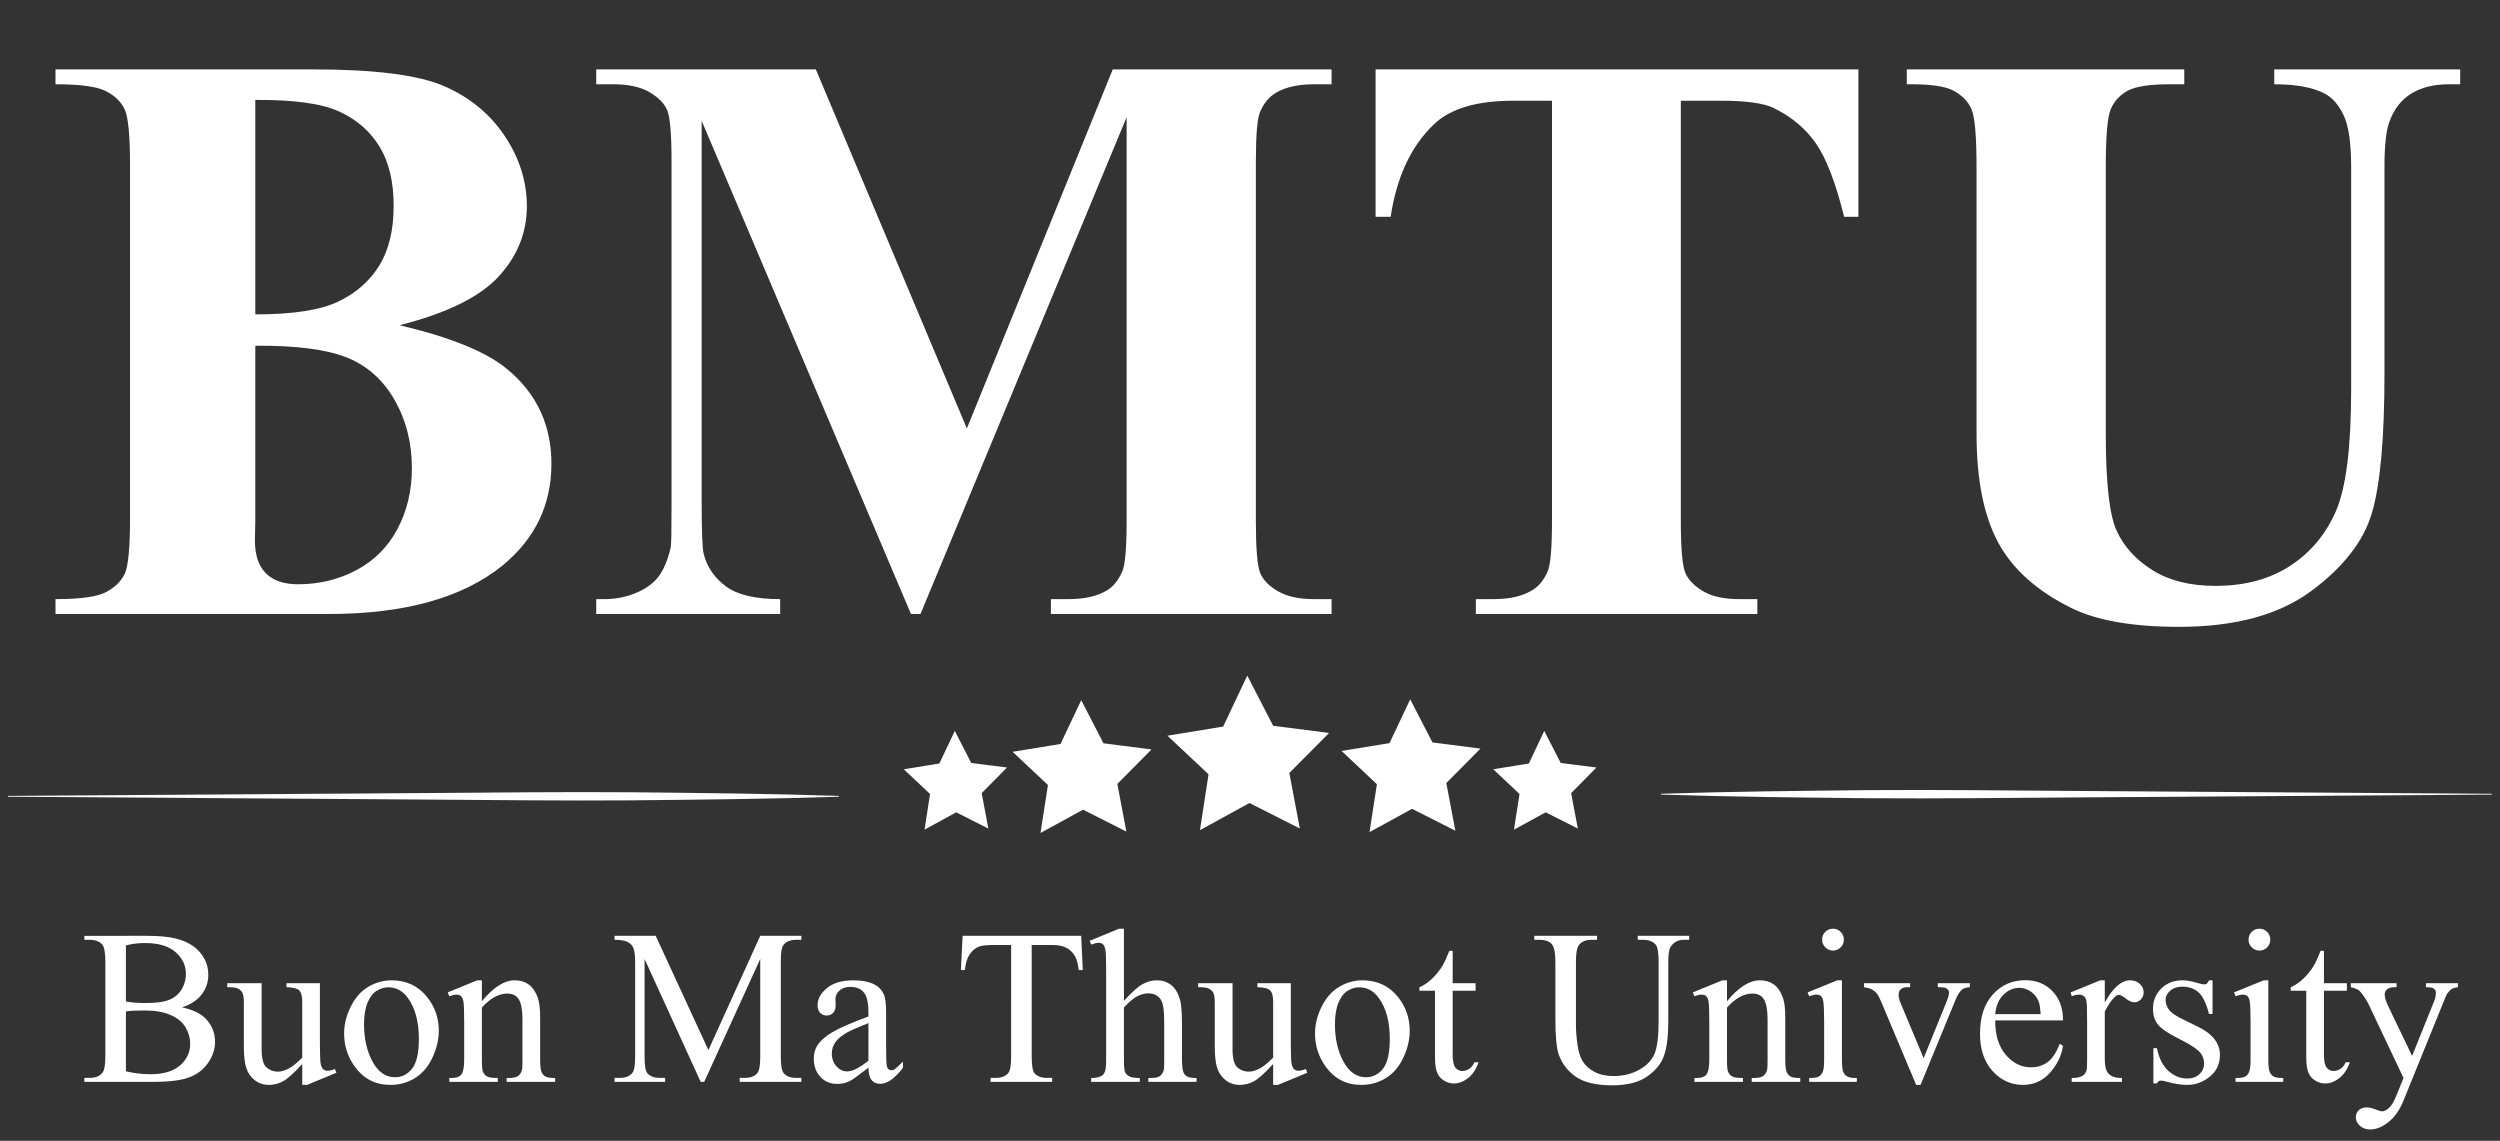 <?xml version="1.0" encoding="utf-8"?>
<!-- Generator: Adobe Illustrator 16.0.0, SVG Export Plug-In . SVG Version: 6.00 Build 0)  -->
<!DOCTYPE svg PUBLIC "-//W3C//DTD SVG 1.1//EN" "http://www.w3.org/Graphics/SVG/1.1/DTD/svg11.dtd">
<svg version="1.1" id="Layer_1" xmlns="http://www.w3.org/2000/svg" xmlns:xlink="http://www.w3.org/1999/xlink" x="0px" y="0px"
	 width="618px" height="282px" viewBox="0 0 618 282" enable-background="new 0 0 618 282" xml:space="preserve">
<rect x="0" y="0" width="618" height="282" fill="#333333" stroke="none"/>
<g>
	<path fill="#FFFFFF" d="M98.781,80.397c12.608,2.978,21.461,6.586,26.557,10.821c7.316,6.023,10.975,13.834,10.975,23.43
		c0,10.126-4.018,18.5-12.053,25.118c-9.865,8.009-24.205,12.013-43.02,12.013H13.722v-3.674c6.14,0,10.305-0.578,12.494-1.737
		c2.188-1.157,3.724-2.663,4.606-4.517c0.882-1.852,1.323-6.419,1.323-13.701V40.784c0-7.28-0.441-11.864-1.323-13.75
		c-0.882-1.886-2.435-3.391-4.655-4.517c-2.222-1.125-6.37-1.688-12.445-1.688v-3.673h63.696c15.221,0,26.001,1.375,32.338,4.12
		c6.336,2.748,11.333,6.851,14.993,12.311c3.658,5.46,5.488,11.268,5.488,17.423c0,6.487-2.32,12.261-6.958,17.325
		C118.64,73.397,110.474,77.418,98.781,80.397z M63.111,85.46v43.187l-0.098,4.964c0,3.574,0.897,6.272,2.695,8.091
		c1.796,1.821,4.459,2.73,7.987,2.73c5.226,0,10.044-1.175,14.454-3.524c4.41-2.349,7.791-5.758,10.143-10.226
		c2.352-4.467,3.528-9.447,3.528-14.941c0-6.288-1.438-11.929-4.312-16.927c-2.875-4.997-6.828-8.489-11.857-10.474
		C80.618,86.354,73.106,85.395,63.111,85.46z M63.111,77.716c9.276,0,16.12-1.058,20.53-3.177c4.41-2.117,7.791-5.096,10.143-8.935
		c2.352-3.838,3.528-8.737,3.528-14.693c0-5.957-1.161-10.837-3.479-14.644c-2.32-3.805-5.635-6.701-9.946-8.687
		c-4.312-1.985-11.237-2.944-20.775-2.879V77.716z"/>
	<path fill="#FFFFFF" d="M239.011,105.912l36.062-88.756h54.093v3.673h-4.312c-3.92,0-7.056,0.695-9.408,2.085
		c-1.634,0.928-2.939,2.482-3.92,4.666c-0.719,1.589-1.077,5.726-1.077,12.41v88.756c0,6.885,0.358,11.187,1.077,12.907
		c0.719,1.722,2.188,3.226,4.41,4.517c2.22,1.291,5.193,1.936,8.918,1.936h4.312v3.674h-69.38v-3.674h4.312
		c3.919,0,7.055-0.694,9.407-2.084c1.632-0.927,2.94-2.515,3.92-4.766c0.718-1.588,1.078-5.758,1.078-12.509V28.97l-50.957,122.81
		h-2.352L173.453,29.863v94.813c0,6.619,0.162,10.69,0.49,12.211c0.848,3.311,2.695,6.006,5.537,8.091s7.301,3.127,13.376,3.127
		v3.674h-45.47v-3.674h1.372c2.94,0.067,5.684-0.412,8.231-1.439c2.548-1.025,4.474-2.397,5.782-4.119
		c1.306-1.721,2.318-4.136,3.038-7.248c0.13-0.728,0.196-4.103,0.196-10.126V39.99c0-6.816-0.36-11.07-1.078-12.757
		c-0.719-1.688-2.189-3.177-4.41-4.468c-2.222-1.291-5.193-1.936-8.917-1.936h-4.214v-3.673h54.289L239.011,105.912z"/>
	<path fill="#FFFFFF" d="M459.401,17.155v36.436h-3.528c-2.092-8.405-4.41-14.445-6.958-18.119s-6.043-6.602-10.485-8.787
		c-2.483-1.191-6.827-1.787-13.033-1.787h-9.897v103.847c0,6.885,0.375,11.187,1.127,12.907c0.751,1.722,2.221,3.226,4.41,4.517
		c2.188,1.291,5.177,1.936,8.967,1.936h4.409v3.674h-69.576v-3.674h4.41c3.854,0,6.957-0.694,9.31-2.084
		c1.698-0.927,3.038-2.515,4.018-4.766c0.718-1.588,1.078-5.758,1.078-12.509V24.899h-9.604c-8.951,0-15.451,1.92-19.501,5.758
		c-5.684,5.361-9.277,13.006-10.779,22.934h-3.724V17.155H459.401z"/>
	<path fill="#FFFFFF" d="M471.356,17.155h68.596v3.673h-3.43c-5.161,0-8.706,0.546-10.633,1.638
		c-1.928,1.092-3.299,2.598-4.115,4.517c-0.817,1.92-1.225,6.719-1.225,14.396v65.922c0,12.047,0.896,20.022,2.694,23.927
		c1.796,3.906,4.753,7.148,8.868,9.729c4.116,2.582,9.31,3.873,15.581,3.873c7.187,0,13.311-1.639,18.374-4.915
		c5.063-3.276,8.853-7.794,11.368-13.552c2.514-5.758,3.772-15.786,3.772-30.082V41.38c0-6.022-0.622-10.325-1.862-12.907
		c-1.241-2.581-2.81-4.368-4.703-5.361c-2.94-1.522-7.09-2.284-12.445-2.284v-3.673h45.959v3.673h-2.744
		c-3.724,0-6.827,0.762-9.309,2.284c-2.484,1.523-4.28,3.807-5.39,6.85c-0.851,2.119-1.274,5.924-1.274,11.417v51.129
		c0,15.82-1.029,27.237-3.087,34.252c-2.058,7.016-7.072,13.469-15.042,19.359c-7.972,5.891-18.849,8.836-32.632,8.836
		c-11.499,0-20.383-1.556-26.655-4.666c-8.559-4.235-14.601-9.663-18.129-16.282c-3.527-6.618-5.291-15.521-5.291-26.707V41.38
		c0-7.744-0.426-12.559-1.274-14.445c-0.85-1.887-2.319-3.391-4.409-4.518c-2.092-1.125-5.946-1.653-11.563-1.588V17.155z"/>
</g>
<g>
	<path fill="#FFFFFF" d="M45.002,249.016c2.489,0.532,4.351,1.384,5.587,2.556c1.712,1.633,2.568,3.63,2.568,5.99
		c0,1.793-0.565,3.511-1.695,5.152s-2.679,2.84-4.647,3.594c-1.968,0.755-4.974,1.132-9.016,1.132H20.854v-0.985h1.35
		c1.5,0,2.577-0.479,3.23-1.438c0.406-0.621,0.609-1.943,0.609-3.967v-23.323c0-2.236-0.256-3.647-0.768-4.233
		c-0.688-0.781-1.712-1.172-3.072-1.172h-1.35v-0.984H36.37c2.895,0,5.216,0.213,6.964,0.639c2.648,0.639,4.669,1.771,6.064,3.395
		c1.394,1.624,2.092,3.492,2.092,5.604c0,1.811-0.547,3.431-1.642,4.859S47.138,248.323,45.002,249.016z M31.127,247.577
		c0.653,0.125,1.398,0.218,2.237,0.28c0.838,0.063,1.761,0.093,2.767,0.093c2.577,0,4.515-0.279,5.812-0.839
		c1.297-0.559,2.291-1.415,2.979-2.569c0.688-1.153,1.033-2.413,1.033-3.78c0-2.112-0.856-3.914-2.568-5.405
		c-1.713-1.49-4.21-2.236-7.494-2.236c-1.766,0-3.354,0.196-4.766,0.586V247.577z M31.127,264.83
		c2.047,0.479,4.068,0.719,6.063,0.719c3.195,0,5.631-0.723,7.308-2.17c1.677-1.446,2.516-3.234,2.516-5.364
		c0-1.402-0.38-2.751-1.139-4.047c-0.759-1.296-1.995-2.316-3.707-3.063c-1.712-0.745-3.831-1.118-6.355-1.118
		c-1.095,0-2.03,0.019-2.807,0.054c-0.777,0.035-1.403,0.098-1.88,0.187V264.83z"/>
	<path fill="#FFFFFF" d="M79.081,243.052v14.776c0,2.822,0.066,4.549,0.199,5.179s0.344,1.069,0.636,1.317
		c0.291,0.249,0.631,0.373,1.019,0.373c0.547,0,1.166-0.15,1.854-0.453l0.371,0.933l-7.255,3.008h-1.191v-5.165
		c-2.083,2.272-3.672,3.701-4.767,4.287c-1.095,0.585-2.25,0.878-3.468,0.878c-1.36,0-2.538-0.395-3.535-1.185
		c-0.998-0.789-1.69-1.806-2.079-3.049c-0.389-1.242-0.583-2.999-0.583-5.271v-10.889c0-1.154-0.124-1.953-0.371-2.396
		c-0.248-0.443-0.614-0.785-1.099-1.025c-0.486-0.239-1.364-0.351-2.635-0.333v-0.984h8.5v16.32c0,2.272,0.393,3.764,1.178,4.473
		c0.785,0.711,1.734,1.065,2.847,1.065c0.759,0,1.619-0.239,2.582-0.719c0.962-0.479,2.105-1.394,3.429-2.742v-13.818
		c0-1.385-0.251-2.32-0.755-2.809c-0.503-0.488-1.549-0.75-3.138-0.786v-0.984H79.081z"/>
	<path fill="#FFFFFF" d="M96.795,242.332c3.671,0,6.62,1.402,8.844,4.207c1.889,2.396,2.833,5.147,2.833,8.254
		c0,2.183-0.521,4.393-1.562,6.629c-1.042,2.237-2.476,3.924-4.303,5.06c-1.827,1.135-3.862,1.703-6.103,1.703
		c-3.654,0-6.558-1.464-8.712-4.393c-1.818-2.467-2.727-5.236-2.727-8.307c0-2.236,0.551-4.46,1.655-6.67
		c1.103-2.21,2.555-3.843,4.356-4.898C92.876,242.86,94.783,242.332,96.795,242.332z M95.974,244.063
		c-0.936,0-1.876,0.279-2.82,0.838c-0.945,0.56-1.708,1.54-2.291,2.942s-0.874,3.204-0.874,5.405c0,3.55,0.702,6.611,2.105,9.185
		c1.403,2.574,3.252,3.861,5.547,3.861c1.712,0,3.125-0.71,4.236-2.13c1.112-1.42,1.668-3.861,1.668-7.322
		c0-4.33-0.927-7.738-2.78-10.224C99.513,244.915,97.916,244.063,95.974,244.063z"/>
	<path fill="#FFFFFF" d="M119.117,247.498c2.842-3.443,5.551-5.166,8.129-5.166c1.324,0,2.462,0.333,3.416,0.999
		c0.953,0.665,1.712,1.762,2.277,3.288c0.388,1.064,0.583,2.698,0.583,4.898v10.41c0,1.545,0.124,2.592,0.371,3.143
		c0.194,0.443,0.507,0.79,0.94,1.038c0.432,0.249,1.231,0.373,2.396,0.373v0.958h-11.995v-0.958h0.503c1.129,0,1.92-0.174,2.37-0.52
		c0.45-0.347,0.764-0.856,0.94-1.531c0.07-0.266,0.106-1.101,0.106-2.503v-9.983c0-2.219-0.288-3.83-0.861-4.833
		c-0.574-1.002-1.541-1.504-2.899-1.504c-2.101,0-4.193,1.154-6.275,3.461v12.859c0,1.651,0.097,2.672,0.291,3.063
		c0.247,0.515,0.587,0.892,1.02,1.131c0.433,0.24,1.311,0.36,2.635,0.36v0.958h-11.995v-0.958h0.53c1.235,0,2.069-0.315,2.502-0.945
		s0.649-1.833,0.649-3.608v-9.052c0-2.929-0.066-4.713-0.199-5.352s-0.335-1.074-0.609-1.305c-0.274-0.23-0.64-0.346-1.099-0.346
		c-0.495,0-1.086,0.133-1.774,0.398l-0.397-0.958l7.308-2.982h1.139V247.498z"/>
	<path fill="#FFFFFF" d="M173.213,267.439l-13.875-30.379v24.122c0,2.219,0.238,3.604,0.715,4.153
		c0.653,0.746,1.686,1.118,3.098,1.118h1.271v0.985h-12.498v-0.985h1.271c1.518,0,2.595-0.461,3.23-1.384
		c0.388-0.568,0.583-1.864,0.583-3.888v-23.589c0-1.598-0.177-2.752-0.53-3.462c-0.248-0.515-0.702-0.945-1.364-1.291
		c-0.662-0.346-1.726-0.52-3.19-0.52v-0.984h10.168l13.027,28.248l12.816-28.248h10.168v0.984h-1.245
		c-1.536,0-2.621,0.462-3.257,1.385c-0.389,0.568-0.583,1.864-0.583,3.888v23.589c0,2.219,0.247,3.604,0.741,4.153
		c0.653,0.746,1.686,1.118,3.098,1.118h1.245v0.985h-15.252v-0.985h1.271c1.536,0,2.612-0.461,3.23-1.384
		c0.388-0.568,0.583-1.864,0.583-3.888v-24.122l-13.849,30.379H173.213z"/>
	<path fill="#FFFFFF" d="M214.679,263.925c-2.489,1.936-4.051,3.054-4.687,3.354c-0.953,0.444-1.969,0.666-3.045,0.666
		c-1.677,0-3.059-0.576-4.144-1.73c-1.086-1.153-1.628-2.671-1.628-4.553c0-1.189,0.265-2.219,0.794-3.089
		c0.724-1.207,1.981-2.343,3.773-3.407c1.792-1.065,4.771-2.361,8.937-3.888v-0.958c0-2.432-0.384-4.101-1.152-5.006
		c-0.768-0.905-1.884-1.357-3.349-1.357c-1.112,0-1.995,0.302-2.648,0.905c-0.671,0.604-1.006,1.295-1.006,2.076l0.053,1.544
		c0,0.817-0.208,1.447-0.622,1.891c-0.415,0.444-0.958,0.666-1.628,0.666c-0.653,0-1.188-0.23-1.602-0.692
		c-0.415-0.462-0.622-1.092-0.622-1.891c0-1.526,0.776-2.929,2.33-4.207c1.553-1.277,3.733-1.917,6.54-1.917
		c2.154,0,3.919,0.364,5.296,1.092c1.042,0.551,1.81,1.411,2.304,2.583c0.318,0.764,0.477,2.325,0.477,4.686v8.28
		c0,2.325,0.044,3.75,0.132,4.273s0.234,0.874,0.437,1.052c0.203,0.178,0.437,0.267,0.702,0.267c0.282,0,0.53-0.063,0.742-0.187
		c0.371-0.23,1.085-0.879,2.145-1.944v1.491c-1.977,2.663-3.866,3.994-5.667,3.994c-0.865,0-1.554-0.303-2.065-0.905
		C214.961,266.41,214.697,265.381,214.679,263.925z M214.679,262.194v-9.292c-2.666,1.065-4.387,1.819-5.163,2.264
		c-1.395,0.781-2.392,1.597-2.992,2.449c-0.601,0.852-0.9,1.783-0.9,2.795c0,1.278,0.379,2.339,1.139,3.182
		c0.759,0.844,1.633,1.265,2.622,1.265C210.725,264.856,212.49,263.97,214.679,262.194z"/>
	<path fill="#FFFFFF" d="M267.27,231.337l0.397,8.466h-1.006c-0.194-1.49-0.459-2.556-0.794-3.194
		c-0.547-1.029-1.275-1.788-2.185-2.276s-2.105-0.732-3.588-0.732h-5.058v27.583c0,2.219,0.239,3.604,0.715,4.153
		c0.67,0.746,1.703,1.118,3.098,1.118h1.245v0.985h-15.225v-0.985h1.271c1.518,0,2.595-0.461,3.23-1.384
		c0.388-0.568,0.583-1.864,0.583-3.888V233.6h-4.316c-1.677,0-2.869,0.124-3.575,0.373c-0.918,0.337-1.704,0.984-2.356,1.943
		c-0.653,0.958-1.042,2.254-1.165,3.887h-1.006l0.424-8.466H267.27z"/>
	<path fill="#FFFFFF" d="M277.835,229.579v17.839c1.959-2.165,3.513-3.555,4.661-4.167c1.147-0.612,2.294-0.919,3.442-0.919
		c1.377,0,2.56,0.383,3.548,1.146c0.988,0.764,1.721,1.961,2.198,3.594c0.335,1.137,0.503,3.213,0.503,6.23v8.626
		c0,1.545,0.124,2.601,0.371,3.169c0.176,0.426,0.477,0.764,0.9,1.012c0.424,0.249,1.2,0.373,2.33,0.373v0.958h-11.916v-0.958h0.556
		c1.129,0,1.915-0.174,2.357-0.52c0.441-0.347,0.75-0.856,0.927-1.531c0.053-0.283,0.079-1.118,0.079-2.503v-8.626
		c0-2.662-0.137-4.41-0.41-5.245c-0.274-0.834-0.711-1.46-1.311-1.877s-1.324-0.626-2.171-0.626c-0.865,0-1.766,0.231-2.701,0.692
		c-0.936,0.462-2.057,1.394-3.363,2.796v12.886c0,1.669,0.093,2.707,0.278,3.115c0.185,0.409,0.529,0.75,1.033,1.025
		c0.503,0.275,1.372,0.413,2.608,0.413v0.958h-12.021v-0.958c1.077,0,1.924-0.169,2.542-0.506c0.353-0.178,0.636-0.515,0.847-1.013
		c0.212-0.496,0.318-1.508,0.318-3.035v-22.071c0-2.786-0.066-4.5-0.198-5.139c-0.133-0.639-0.336-1.073-0.609-1.305
		c-0.274-0.23-0.64-0.346-1.099-0.346c-0.371,0-0.971,0.142-1.801,0.426l-0.371-0.932l7.255-2.982H277.835z"/>
	<path fill="#FFFFFF" d="M319.09,243.052v14.776c0,2.822,0.066,4.549,0.199,5.179c0.131,0.63,0.344,1.069,0.635,1.317
		c0.291,0.249,0.631,0.373,1.02,0.373c0.547,0,1.164-0.15,1.854-0.453l0.371,0.933l-7.256,3.008h-1.191v-5.165
		c-2.084,2.272-3.672,3.701-4.766,4.287c-1.096,0.585-2.251,0.878-3.469,0.878c-1.36,0-2.538-0.395-3.535-1.185
		c-0.998-0.789-1.69-1.806-2.079-3.049c-0.389-1.242-0.583-2.999-0.583-5.271v-10.889c0-1.154-0.124-1.953-0.371-2.396
		c-0.248-0.443-0.614-0.785-1.099-1.025c-0.486-0.239-1.364-0.351-2.635-0.333v-0.984h8.5v16.32c0,2.272,0.393,3.764,1.178,4.473
		c0.785,0.711,1.734,1.065,2.847,1.065c0.759,0,1.62-0.239,2.581-0.719c0.963-0.479,2.105-1.394,3.43-2.742v-13.818
		c0-1.385-0.252-2.32-0.754-2.809c-0.504-0.488-1.551-0.75-3.139-0.786v-0.984H319.09z"/>
	<path fill="#FFFFFF" d="M336.804,242.332c3.671,0,6.619,1.402,8.844,4.207c1.889,2.396,2.833,5.147,2.833,8.254
		c0,2.183-0.521,4.393-1.563,6.629c-1.041,2.237-2.476,3.924-4.303,5.06c-1.827,1.135-3.861,1.703-6.104,1.703
		c-3.653,0-6.558-1.464-8.711-4.393c-1.818-2.467-2.728-5.236-2.728-8.307c0-2.236,0.552-4.46,1.655-6.67
		c1.103-2.21,2.555-3.843,4.355-4.898C332.885,242.86,334.791,242.332,336.804,242.332z M335.982,244.063
		c-0.936,0-1.876,0.279-2.82,0.838c-0.944,0.56-1.708,1.54-2.29,2.942c-0.583,1.402-0.874,3.204-0.874,5.405
		c0,3.55,0.702,6.611,2.105,9.185c1.403,2.574,3.252,3.861,5.547,3.861c1.712,0,3.125-0.71,4.237-2.13
		c1.111-1.42,1.668-3.861,1.668-7.322c0-4.33-0.927-7.738-2.78-10.224C339.521,244.915,337.924,244.063,335.982,244.063z"/>
	<path fill="#FFFFFF" d="M359.1,235.037v8.015h5.666v1.863H359.1v15.815c0,1.58,0.225,2.645,0.675,3.194
		c0.45,0.551,1.028,0.825,1.734,0.825c0.583,0,1.147-0.182,1.695-0.546c0.547-0.363,0.97-0.9,1.271-1.61h1.032
		c-0.617,1.74-1.491,3.049-2.621,3.927c-1.13,0.879-2.295,1.318-3.495,1.318c-0.813,0-1.606-0.227-2.383-0.679
		c-0.777-0.453-1.351-1.101-1.722-1.944c-0.37-0.843-0.556-2.143-0.556-3.9v-16.4h-3.84v-0.879c0.971-0.39,1.964-1.052,2.979-1.983
		c1.015-0.932,1.919-2.036,2.714-3.314c0.406-0.675,0.971-1.908,1.694-3.701H359.1z"/>
	<path fill="#FFFFFF" d="M404.854,232.321v-0.984h12.71v0.984h-1.351c-1.412,0-2.498,0.596-3.257,1.784
		c-0.371,0.551-0.557,1.828-0.557,3.834v14.644c0,3.621-0.357,6.43-1.072,8.427s-2.118,3.71-4.21,5.139s-4.938,2.143-8.539,2.143
		c-3.919,0-6.894-0.683-8.924-2.05c-2.03-1.366-3.469-3.203-4.316-5.511c-0.564-1.58-0.847-4.544-0.847-8.893v-14.111
		c0-2.219-0.305-3.674-0.914-4.366c-0.608-0.692-1.593-1.039-2.952-1.039h-1.351v-0.984h15.517v0.984h-1.377
		c-1.482,0-2.542,0.471-3.177,1.411c-0.441,0.64-0.662,1.971-0.662,3.994v15.735c0,1.402,0.128,3.008,0.384,4.818
		s0.719,3.222,1.39,4.233s1.638,1.847,2.899,2.503c1.263,0.657,2.812,0.985,4.647,0.985c2.348,0,4.448-0.515,6.302-1.545
		c1.854-1.028,3.12-2.347,3.8-3.953s1.02-4.326,1.02-8.16v-14.617c0-2.254-0.247-3.665-0.741-4.233
		c-0.688-0.781-1.713-1.172-3.071-1.172H404.854z"/>
	<path fill="#FFFFFF" d="M426.912,247.498c2.842-3.443,5.552-5.166,8.129-5.166c1.324,0,2.463,0.333,3.416,0.999
		c0.953,0.665,1.712,1.762,2.277,3.288c0.388,1.064,0.582,2.698,0.582,4.898v10.41c0,1.545,0.123,2.592,0.371,3.143
		c0.193,0.443,0.507,0.79,0.939,1.038c0.433,0.249,1.231,0.373,2.396,0.373v0.958h-11.995v-0.958h0.503c1.13,0,1.92-0.174,2.37-0.52
		c0.45-0.347,0.764-0.856,0.94-1.531c0.07-0.266,0.105-1.101,0.105-2.503v-9.983c0-2.219-0.287-3.83-0.86-4.833
		c-0.574-1.002-1.54-1.504-2.899-1.504c-2.101,0-4.192,1.154-6.275,3.461v12.859c0,1.651,0.097,2.672,0.291,3.063
		c0.247,0.515,0.587,0.892,1.02,1.131c0.433,0.24,1.311,0.36,2.635,0.36v0.958h-11.995v-0.958h0.529c1.235,0,2.07-0.315,2.503-0.945
		c0.432-0.63,0.648-1.833,0.648-3.608v-9.052c0-2.929-0.066-4.713-0.198-5.352c-0.133-0.639-0.336-1.074-0.609-1.305
		s-0.64-0.346-1.099-0.346c-0.495,0-1.086,0.133-1.774,0.398l-0.397-0.958l7.309-2.982h1.139V247.498z"/>
	<path fill="#FFFFFF" d="M455.323,242.332v19.596c0,1.527,0.11,2.543,0.331,3.049s0.548,0.884,0.98,1.132
		c0.432,0.249,1.222,0.373,2.369,0.373v0.958h-11.783v-0.958c1.183,0,1.978-0.115,2.384-0.347c0.405-0.23,0.728-0.612,0.966-1.145
		c0.238-0.533,0.357-1.553,0.357-3.063v-9.398c0-2.645-0.079-4.356-0.238-5.138c-0.123-0.568-0.317-0.963-0.582-1.186
		c-0.265-0.222-0.627-0.332-1.086-0.332c-0.494,0-1.095,0.133-1.801,0.398l-0.37-0.958l7.308-2.982H455.323z M453.126,229.579
		c0.741,0,1.372,0.263,1.894,0.786c0.521,0.523,0.781,1.157,0.781,1.903c0,0.745-0.261,1.385-0.781,1.917
		c-0.521,0.532-1.152,0.799-1.894,0.799s-1.377-0.267-1.906-0.799c-0.53-0.532-0.795-1.172-0.795-1.917
		c0-0.746,0.261-1.38,0.781-1.903S452.367,229.579,453.126,229.579z"/>
	<path fill="#FFFFFF" d="M460.778,243.052h11.412v0.984h-0.741c-0.688,0-1.214,0.169-1.575,0.506
		c-0.362,0.338-0.543,0.79-0.543,1.358c0,0.621,0.186,1.357,0.556,2.21l5.641,13.472l5.666-13.978
		c0.406-0.994,0.609-1.748,0.609-2.264c0-0.248-0.071-0.452-0.212-0.612c-0.194-0.266-0.441-0.448-0.741-0.546
		c-0.301-0.097-0.91-0.146-1.827-0.146v-0.984h7.917v0.984c-0.918,0.071-1.554,0.258-1.906,0.56
		c-0.618,0.532-1.175,1.42-1.668,2.662l-8.606,20.927h-1.085l-8.659-20.58c-0.389-0.959-0.759-1.646-1.112-2.063
		c-0.353-0.417-0.803-0.768-1.35-1.052c-0.301-0.16-0.892-0.311-1.774-0.453V243.052z"/>
	<path fill="#FFFFFF" d="M493.215,252.237c-0.018,3.62,0.856,6.461,2.621,8.52c1.766,2.06,3.84,3.088,6.223,3.088
		c1.589,0,2.97-0.438,4.145-1.317c1.174-0.879,2.157-2.383,2.952-4.513l0.82,0.532c-0.37,2.432-1.447,4.646-3.23,6.643
		s-4.016,2.995-6.699,2.995c-2.912,0-5.406-1.14-7.479-3.421c-2.075-2.28-3.111-5.347-3.111-9.199c0-4.171,1.063-7.423,3.19-9.758
		c2.127-2.333,4.797-3.501,8.01-3.501c2.719,0,4.952,0.901,6.699,2.702c1.748,1.802,2.621,4.212,2.621,7.229H493.215z
		 M493.215,250.692h11.227c-0.088-1.562-0.273-2.662-0.556-3.301c-0.441-0.994-1.099-1.775-1.973-2.344
		c-0.874-0.567-1.787-0.852-2.74-0.852c-1.466,0-2.776,0.572-3.933,1.717C494.084,247.059,493.409,248.651,493.215,250.692z"/>
	<path fill="#FFFFFF" d="M520.303,242.332v5.485c2.029-3.656,4.113-5.485,6.249-5.485c0.971,0,1.774,0.298,2.409,0.893
		c0.636,0.595,0.954,1.282,0.954,2.063c0,0.692-0.23,1.277-0.688,1.757c-0.46,0.479-1.007,0.719-1.643,0.719
		c-0.617,0-1.311-0.306-2.078-0.918s-1.337-0.919-1.708-0.919c-0.317,0-0.662,0.178-1.032,0.532
		c-0.795,0.729-1.615,1.927-2.463,3.595v11.688c0,1.349,0.168,2.369,0.503,3.062c0.229,0.479,0.636,0.879,1.218,1.198
		c0.583,0.319,1.421,0.479,2.516,0.479v0.958h-12.418v-0.958c1.235,0,2.153-0.195,2.754-0.586c0.44-0.284,0.75-0.736,0.927-1.358
		c0.088-0.302,0.132-1.162,0.132-2.582v-9.452c0-2.84-0.058-4.53-0.172-5.072c-0.115-0.541-0.327-0.936-0.636-1.185
		c-0.309-0.248-0.693-0.372-1.151-0.372c-0.548,0-1.165,0.133-1.854,0.398l-0.266-0.958l7.335-2.982H520.303z"/>
	<path fill="#FFFFFF" d="M546.94,242.332v8.308h-0.874c-0.671-2.609-1.531-4.384-2.581-5.325c-1.051-0.94-2.388-1.411-4.012-1.411
		c-1.236,0-2.233,0.329-2.992,0.985c-0.76,0.656-1.139,1.384-1.139,2.183c0,0.995,0.282,1.847,0.848,2.557
		c0.547,0.728,1.659,1.5,3.336,2.316l3.866,1.89c3.583,1.758,5.375,4.074,5.375,6.949c0,2.219-0.834,4.007-2.502,5.365
		c-1.669,1.357-3.535,2.036-5.601,2.036c-1.482,0-3.178-0.266-5.084-0.799c-0.583-0.177-1.06-0.266-1.43-0.266
		c-0.406,0-0.725,0.23-0.953,0.692h-0.874v-8.706h0.874c0.494,2.484,1.438,4.357,2.833,5.617c1.395,1.261,2.956,1.891,4.687,1.891
		c1.218,0,2.211-0.359,2.979-1.078c0.768-0.719,1.151-1.585,1.151-2.597c0-1.225-0.428-2.254-1.284-3.088s-2.564-1.891-5.124-3.168
		c-2.56-1.278-4.236-2.432-5.03-3.462c-0.795-1.012-1.192-2.289-1.192-3.834c0-2.005,0.685-3.683,2.053-5.031
		c1.367-1.35,3.138-2.024,5.309-2.024c0.953,0,2.109,0.205,3.469,0.613c0.9,0.266,1.5,0.398,1.801,0.398
		c0.282,0,0.503-0.062,0.662-0.186s0.344-0.399,0.556-0.826H546.94z"/>
	<path fill="#FFFFFF" d="M560.735,242.332v19.596c0,1.527,0.11,2.543,0.331,3.049s0.548,0.884,0.98,1.132
		c0.432,0.249,1.222,0.373,2.369,0.373v0.958h-11.783v-0.958c1.183,0,1.978-0.115,2.384-0.347c0.405-0.23,0.728-0.612,0.966-1.145
		c0.238-0.533,0.357-1.553,0.357-3.063v-9.398c0-2.645-0.079-4.356-0.238-5.138c-0.123-0.568-0.317-0.963-0.582-1.186
		c-0.265-0.222-0.627-0.332-1.086-0.332c-0.494,0-1.095,0.133-1.801,0.398l-0.37-0.958l7.308-2.982H560.735z M558.538,229.579
		c0.741,0,1.372,0.263,1.894,0.786c0.521,0.523,0.781,1.157,0.781,1.903c0,0.745-0.261,1.385-0.781,1.917
		c-0.521,0.532-1.152,0.799-1.894,0.799s-1.377-0.267-1.906-0.799c-0.53-0.532-0.795-1.172-0.795-1.917
		c0-0.746,0.261-1.38,0.781-1.903S557.779,229.579,558.538,229.579z"/>
	<path fill="#FFFFFF" d="M574.479,235.037v8.015h5.666v1.863h-5.666v15.815c0,1.58,0.225,2.645,0.675,3.194
		c0.45,0.551,1.028,0.825,1.734,0.825c0.583,0,1.147-0.182,1.695-0.546c0.547-0.363,0.97-0.9,1.271-1.61h1.032
		c-0.617,1.74-1.491,3.049-2.621,3.927c-1.13,0.879-2.295,1.318-3.495,1.318c-0.813,0-1.606-0.227-2.383-0.679
		c-0.777-0.453-1.351-1.101-1.722-1.944c-0.37-0.843-0.556-2.143-0.556-3.9v-16.4h-3.84v-0.879c0.971-0.39,1.964-1.052,2.979-1.983
		c1.015-0.932,1.919-2.036,2.714-3.314c0.406-0.675,0.971-1.908,1.694-3.701H574.479z"/>
	<path fill="#FFFFFF" d="M581.125,243.052h11.307v0.984h-0.556c-0.795,0-1.391,0.174-1.787,0.52
		c-0.397,0.346-0.596,0.776-0.596,1.291c0,0.692,0.291,1.651,0.873,2.876l5.905,12.3l5.428-13.472c0.3-0.728,0.45-1.446,0.45-2.156
		c0-0.319-0.062-0.56-0.186-0.719c-0.141-0.195-0.361-0.351-0.661-0.466c-0.301-0.115-0.83-0.174-1.589-0.174v-0.984h7.891v0.984
		c-0.653,0.071-1.156,0.213-1.51,0.427c-0.354,0.213-0.741,0.612-1.165,1.197c-0.158,0.249-0.459,0.933-0.9,2.051l-9.876,24.335
		c-0.953,2.36-2.202,4.144-3.747,5.352c-1.545,1.206-3.032,1.81-4.462,1.81c-1.042,0-1.897-0.302-2.568-0.904
		c-0.671-0.604-1.006-1.296-1.006-2.077c0-0.745,0.242-1.345,0.728-1.797c0.485-0.453,1.152-0.68,2-0.68
		c0.582,0,1.376,0.195,2.383,0.586c0.706,0.267,1.147,0.399,1.324,0.399c0.529,0,1.107-0.275,1.734-0.825
		c0.626-0.551,1.257-1.615,1.893-3.195l1.722-4.232l-8.712-18.398c-0.265-0.55-0.688-1.233-1.271-2.05
		c-0.442-0.621-0.804-1.038-1.086-1.251c-0.406-0.284-1.06-0.533-1.96-0.746V243.052z"/>
</g>
<polygon fill="#FFFFFF" points="248.399,189.91 242.4,195.981 243.982,204.368 236.363,200.525 228.872,204.63 230.172,196.183 
	223.96,190.332 232.379,188.966 236.033,181.246 239.929,188.835 "/>
<polygon fill="#FFFFFF" stroke="#FFFFFF" stroke-width="0.5" stroke-miterlimit="10" points="248.399,189.91 242.4,195.981 
	243.982,204.368 236.363,200.525 228.872,204.63 230.172,196.183 223.96,190.332 232.379,188.966 236.033,181.246 239.929,188.835 
	"/>
<polygon fill="#FFFFFF" points="328.017,181.366 318.451,190.995 320.977,204.349 308.858,198.222 296.955,204.751 299.017,191.317 
	289.133,182.029 302.533,179.84 308.336,167.566 314.553,179.639 "/>
<polygon fill="#FFFFFF" stroke="#FFFFFF" stroke-width="0.5" stroke-miterlimit="10" points="328.017,181.366 318.451,190.995 
	320.977,204.349 308.858,198.222 296.955,204.751 299.017,191.317 289.133,182.029 302.533,179.84 308.336,167.566 314.553,179.639 
	"/>
<polygon fill="#FFFFFF" points="284.117,185.447 275.936,193.699 278.096,205.112 267.729,199.871 257.536,205.455 259.316,193.961 
	250.858,186.01 262.322,184.141 267.293,173.647 272.616,183.97 "/>
<polygon fill="#FFFFFF" stroke="#FFFFFF" stroke-width="0.5" stroke-miterlimit="10" points="284.117,185.447 275.936,193.699 
	278.096,205.112 267.729,199.871 257.536,205.455 259.316,193.961 250.858,186.01 262.322,184.141 267.293,173.647 272.616,183.97 
	"/>
<polygon fill="#FFFFFF" points="365.441,185.236 357.26,193.488 359.426,204.901 349.048,199.66 338.866,205.242 340.64,193.77 
	332.182,185.799 343.652,183.93 348.616,173.437 353.939,183.758 "/>
<polygon fill="#FFFFFF" stroke="#FFFFFF" stroke-width="0.5" stroke-miterlimit="10" points="365.441,185.236 357.26,193.488 
	359.426,204.901 349.048,199.66 338.866,205.242 340.64,193.77 332.182,185.799 343.652,183.93 348.616,173.437 353.939,183.758 "/>
<polygon fill="#FFFFFF" points="394.109,189.91 388.116,195.981 389.704,204.368 382.083,200.525 374.578,204.63 375.889,196.183 
	369.673,190.332 378.097,188.966 381.75,181.246 385.646,188.835 "/>
<polygon fill="#FFFFFF" stroke="#FFFFFF" stroke-width="0.5" stroke-miterlimit="10" points="394.109,189.91 388.116,195.981 
	389.704,204.368 382.083,200.525 374.578,204.63 375.889,196.183 369.673,190.332 378.097,188.966 381.75,181.246 385.646,188.835 
	"/>
<path fill="#FFFFFF" d="M615.993,196.423l-102.702,0.7c-17.117,0.107-34.234,0.331-51.352,0.199
	c-17.117-0.182-34.234-0.326-51.352-0.899v-0.2c17.117-0.572,34.234-0.718,51.352-0.9c17.117-0.13,34.234,0.093,51.352,0.2
	l102.702,0.7V196.423z"/>
<path fill="#FFFFFF" d="M1.969,196.748l102.703-0.7c17.116-0.108,34.234-0.331,51.351-0.2c17.117,0.183,34.234,0.327,51.351,0.9v0.2
	c-17.117,0.571-34.234,0.717-51.351,0.899c-17.117,0.13-34.235-0.092-51.351-0.2L1.969,196.948V196.748z"/>
</svg>
